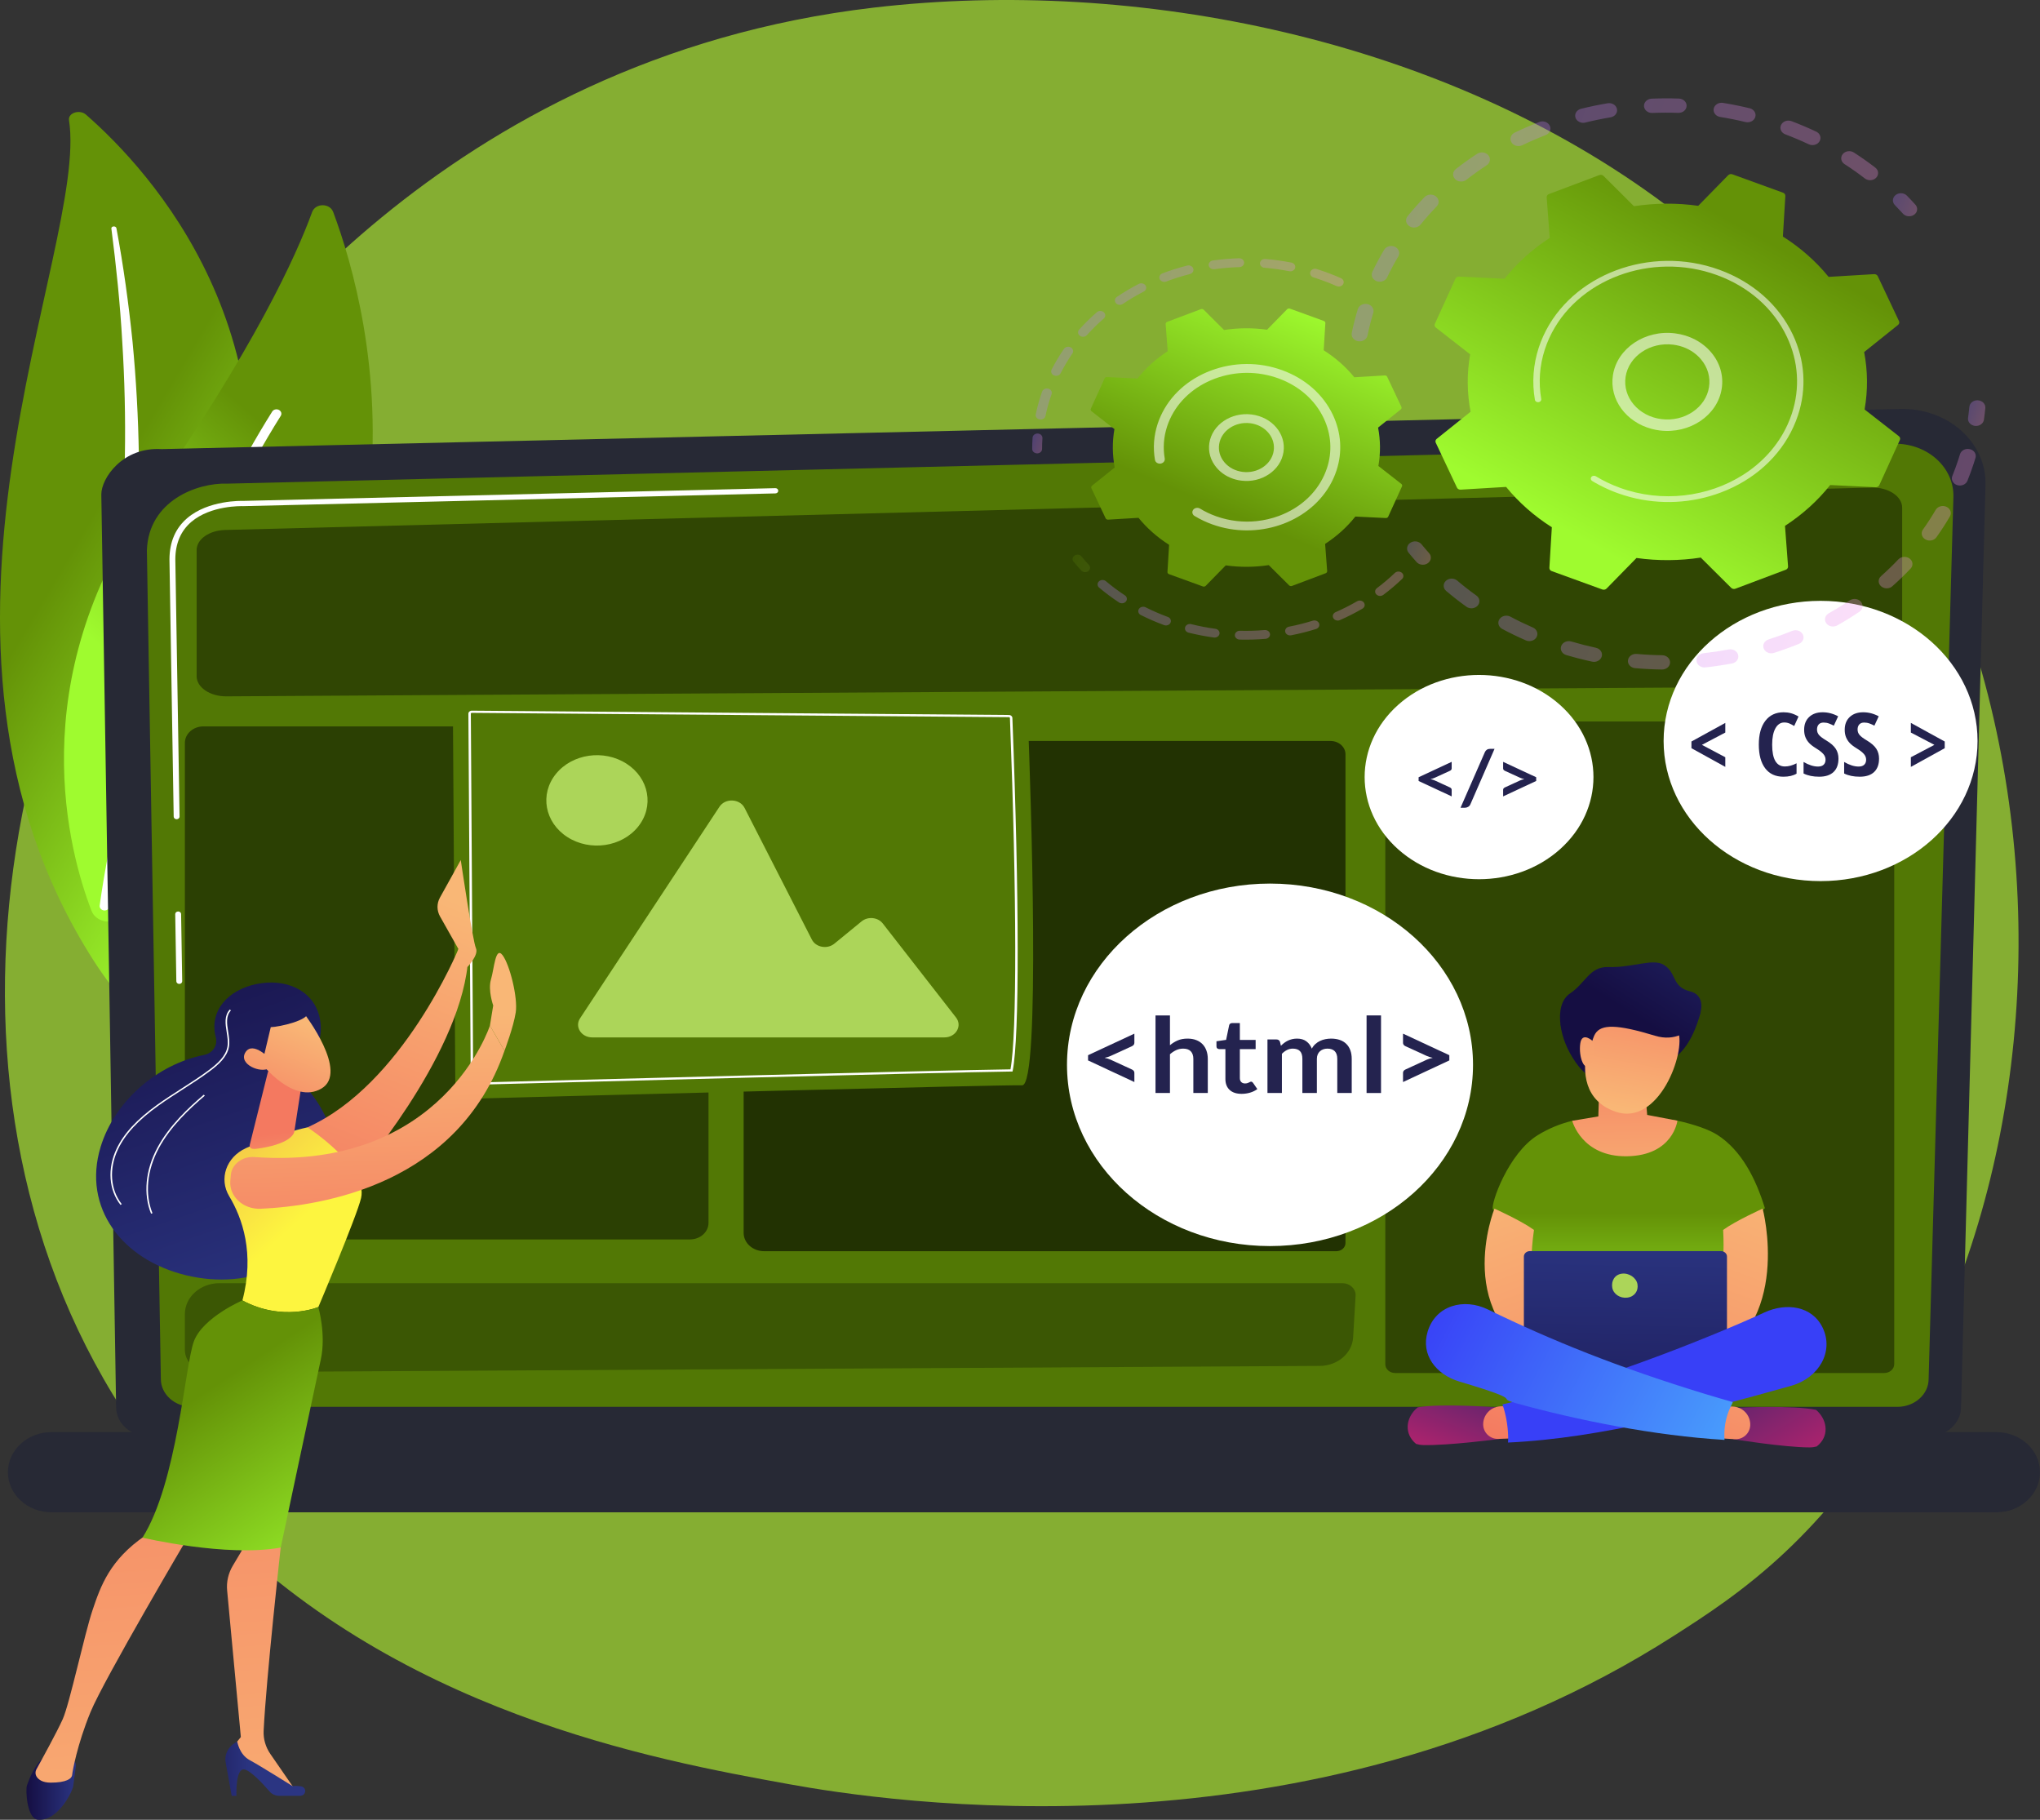 <svg width="370" height="330" viewBox="0 0 370 330" fill="none" xmlns="http://www.w3.org/2000/svg">
<rect x="0" y="0" width="370" height="330" fill="#333333" stroke="none"/>
<path opacity="0.8" d="M323.776 281.464C316.277 288.511 309.181 293.056 303.574 296.647C237.673 338.856 159.693 326.552 143.12 323.547C118.648 319.11 71.342 310.534 37.141 274.632C-14.602 220.316 -6.545 134.742 33.591 78.253C40.932 67.92 79.712 10.571 158.531 1.374C206.231 -4.192 261.835 7.034 302.102 37.148C386.625 100.359 380.607 228.057 323.776 281.464Z" fill="#9ACD32"/>
<path d="M12.517 21.795C12.312 20.472 14.443 19.781 15.598 20.791C27.325 31.036 54.931 61.091 42.291 108.526C26.433 168.04 40.424 191.409 59.305 206.529C59.305 206.529 32.104 197.888 16.916 174.092C-20.375 115.668 16.162 45.328 12.517 21.795Z" fill="url(#paint0_linear_1002_224)"/>
<path d="M20.2 41.439C21.083 48.286 21.792 55.139 22.176 61.995C22.606 68.85 22.768 75.706 22.653 82.549C22.504 89.392 22.189 96.227 21.498 103.035C20.846 109.845 19.817 116.618 18.752 123.414C17.736 130.212 16.664 137.056 16.497 144.024C16.323 150.977 17.221 158.08 19.769 164.882C20.406 166.577 21.085 168.271 21.886 169.92C22.648 171.58 23.504 173.216 24.398 174.841C26.206 178.084 28.293 181.247 30.669 184.281C35.443 190.343 41.388 195.862 48.071 200.672C48.774 201.178 49.86 201.159 50.496 200.629C51.121 200.108 51.079 199.289 50.412 198.78L50.407 198.777C48.823 197.572 47.259 196.356 45.768 195.091C45.01 194.467 44.288 193.82 43.551 193.183C42.845 192.526 42.107 191.889 41.428 191.216C38.655 188.559 36.121 185.761 33.863 182.837C29.314 177.012 25.851 170.655 23.403 164.16C22.225 160.902 21.358 157.59 20.823 154.244C20.291 150.897 20.089 147.521 20.136 144.138C20.231 137.369 21.22 130.588 22.172 123.783C23.112 116.975 23.996 110.128 24.513 103.256C24.784 99.821 24.974 96.381 25.085 92.938C25.153 91.218 25.178 89.495 25.207 87.773C25.214 86.051 25.209 84.328 25.186 82.605C25.078 75.714 24.698 68.823 24.037 61.945C23.333 55.069 22.393 48.204 21.114 41.372C21.077 41.176 20.844 41.037 20.592 41.06C20.347 41.082 20.176 41.251 20.2 41.439Z" fill="white"/>
<path d="M21.75 166.41C20.04 167.754 17.348 167.101 16.605 165.178C12.508 154.569 3.962 123.637 26.883 90.739C46.239 62.958 53.777 46.253 56.61 38.457C57.209 36.809 59.817 36.801 60.432 38.445C67.214 56.581 83.731 117.723 21.75 166.41Z" fill="url(#paint1_linear_1002_224)"/>
<path d="M19.043 165.1C18.987 165.104 18.93 165.104 18.871 165.098C18.383 165.05 18.03 164.658 18.083 164.222C18.144 163.728 24.411 114.346 49.369 74.634C49.609 74.252 50.151 74.116 50.58 74.33C51.009 74.545 51.161 75.029 50.921 75.411C26.144 114.835 19.912 163.904 19.852 164.395C19.805 164.779 19.459 165.069 19.043 165.1Z" fill="white"/>
<path d="M355.679 255.182C355.679 258.108 352.994 260.503 349.712 260.503H27.027C23.745 260.503 21.06 258.108 21.06 255.182L18.375 89.652C18.375 86.725 22.238 81.011 29.318 81.441L344.681 74.157C348.799 74.061 352.78 75.476 355.696 78.071C358.612 80.665 360.208 84.213 360.111 87.885L355.679 255.182Z" fill="#272935"/>
<path d="M349.799 250.076C349.799 252.847 347.258 255.115 344.153 255.115H34.82C31.715 255.115 29.174 252.847 29.174 250.076L26.641 99.806C26.939 90.763 35.821 87.513 41.205 87.705L343.46 80.467C346.353 80.397 349.151 81.392 351.199 83.217C353.248 85.042 354.366 87.538 354.294 90.121L349.799 250.076Z" fill="#527805"/>
<path d="M32.514 178.424C32.224 178.424 31.986 178.215 31.982 177.955L31.781 165.769C31.777 165.506 32.012 165.29 32.306 165.286C32.591 165.272 32.842 165.492 32.847 165.755L33.047 177.941C33.052 178.204 32.817 178.42 32.522 178.424C32.52 178.424 32.517 178.424 32.514 178.424Z" fill="white"/>
<path d="M32.035 148.56C31.744 148.56 31.507 148.352 31.502 148.092L30.734 101.417C30.75 98.279 31.834 95.773 33.956 93.958C37.811 90.661 43.838 90.826 44.092 90.835L140.608 88.523C140.9 88.5 141.147 88.723 141.155 88.986C141.163 89.248 140.931 89.467 140.637 89.474L44.09 91.786C43.815 91.776 38.225 91.623 34.693 94.645C32.788 96.274 31.814 98.551 31.8 101.412L32.568 148.078C32.572 148.34 32.337 148.556 32.043 148.56C32.04 148.56 32.038 148.56 32.035 148.56Z" fill="white"/>
<path d="M362.108 274.244H9.322C4.981 274.244 1.43 270.971 1.43 266.972C1.43 262.972 4.981 259.699 9.322 259.699H362.108C366.449 259.699 370 262.972 370 266.972C370 270.971 366.449 274.244 362.108 274.244Z" fill="#272935"/>
<path opacity="0.42" d="M339.697 124.469L41.064 126.275C38.09 126.293 35.664 124.652 35.664 122.622V99.757C35.664 97.793 37.939 96.181 40.815 96.107L339.448 88.418C342.481 88.34 345.002 89.997 345.002 92.069V120.815C345.002 122.82 342.634 124.451 339.697 124.469Z" fill="black"/>
<path opacity="0.58" d="M242.372 226.893H138.594C136.54 226.893 134.875 225.407 134.875 223.573V137.688C134.875 135.855 136.54 134.369 138.594 134.369H241.322C242.821 134.369 244.036 135.454 244.036 136.792V225.407C244.036 226.227 243.291 226.893 242.372 226.893Z" fill="black"/>
<path opacity="0.28" d="M245.42 242.531C245.25 245.413 242.593 247.677 239.36 247.695L38.036 248.831C35.542 248.812 33.531 247.003 33.531 244.776V238.298C33.531 235.202 36.343 232.691 39.813 232.691H243.449C244.788 232.691 245.874 233.66 245.874 234.856L245.42 242.531Z" fill="black"/>
<path opacity="0.47" d="M125.145 224.759H36.889C35.034 224.759 33.531 223.417 33.531 221.762V134.723C33.531 133.067 35.034 131.726 36.889 131.726H125.145C126.999 131.726 128.502 133.067 128.502 134.723V221.762C128.503 223.417 126.999 224.759 125.145 224.759Z" fill="black"/>
<path opacity="0.42" d="M341.757 248.981H253.03C252.051 248.981 251.258 248.273 251.258 247.399V135.587C251.258 132.96 253.644 130.83 256.588 130.83H342.245C342.971 130.83 343.56 131.356 343.56 132.004V247.371C343.56 248.26 342.753 248.981 341.757 248.981Z" fill="black"/>
<path d="M183.037 127.149L85.603 126.369C83.693 126.354 82.138 127.737 82.148 129.443L82.575 196.183C82.586 197.899 84.175 199.272 86.097 199.22C103.714 198.752 181.927 196.683 185.379 196.812C188.791 196.939 186.938 143.327 186.428 130.098C186.366 128.463 184.87 127.164 183.037 127.149Z" fill="#527805"/>
<path d="M85.997 196.715C85.655 196.716 85.381 196.47 85.38 196.168L84.953 129.429C84.952 129.279 85.014 129.144 85.132 129.038C85.214 128.964 85.358 128.875 85.573 128.875L183.009 129.655C183.34 129.658 183.608 129.891 183.619 130.185C184.878 162.889 184.903 187.996 183.681 194.147L183.649 194.308L183.465 194.311C170.498 194.474 100.009 196.342 86.011 196.715L85.997 196.715ZM85.571 129.272C85.522 129.272 85.481 129.287 85.448 129.317C85.413 129.349 85.398 129.382 85.398 129.426L85.825 196.166C85.825 196.25 85.899 196.318 85.99 196.318L86.004 196.517L85.997 196.318C99.932 195.947 169.835 194.094 183.274 193.916C184.459 187.522 184.422 162.598 183.175 130.198C183.171 130.117 183.097 130.053 183.005 130.052L85.571 129.272Z" fill="white"/>
<path d="M171.289 188.125H107.418C105.43 188.125 104.195 186.196 105.203 184.667L130.488 146.296C131.543 144.695 134.179 144.817 135.043 146.506L147.252 170.387C147.977 171.805 150.041 172.179 151.328 171.126L156.267 167.084C157.414 166.146 159.225 166.325 160.114 167.466L173.399 184.52C174.584 186.041 173.365 188.125 171.289 188.125Z" fill="#ACD559"/>
<path d="M115.718 149.932C118.683 146.26 117.752 141.138 113.638 138.492C109.525 135.845 103.787 136.676 100.822 140.348C97.857 144.02 98.788 149.142 102.901 151.789C107.015 154.435 112.753 153.604 115.718 149.932Z" fill="#ACD559"/>
<path d="M18.244 208.003C20.737 199.772 28.44 193.01 37.023 191.301C38.6 190.987 39.514 189.553 39.143 188.149C39.141 188.139 39.138 188.129 39.136 188.12C37.892 183.333 41.33 179.519 46.514 178.446C51.697 177.373 56.665 179.446 57.908 184.233C58.748 187.463 57.673 191.097 55.292 193.451C54.312 194.42 54.233 195.868 55.183 196.862C60.414 202.332 62.542 210.68 60.28 218.148C56.948 229.147 45.361 234.061 33.754 231.26C22.146 228.458 14.912 219.002 18.244 208.003Z" fill="url(#paint2_linear_1002_224)"/>
<path d="M21.858 218.499L22.083 218.358C20.005 215.725 19.738 211.925 21.387 208.441C22.697 205.673 25.04 203.142 28.761 200.476C30.148 199.483 31.618 198.54 33.04 197.628C34.752 196.53 36.522 195.395 38.163 194.162C39.639 193.051 41.191 191.674 41.517 189.871C41.68 188.973 41.528 188.016 41.381 187.091C41.151 185.642 40.934 184.274 41.885 183.227L41.67 183.072C40.644 184.203 40.88 185.689 41.108 187.125C41.252 188.032 41.401 188.971 41.245 189.832C40.934 191.555 39.422 192.892 37.985 193.973C36.353 195.201 34.587 196.333 32.88 197.428C31.455 198.342 29.981 199.287 28.589 200.284C24.83 202.977 22.461 205.538 21.133 208.344C19.448 211.907 19.725 215.798 21.858 218.499Z" fill="white"/>
<path d="M27.398 220.089L27.657 220.005C26.243 216.514 26.657 212.225 28.793 208.235C30.91 204.282 34.371 201.058 37.15 198.692L36.959 198.514C34.164 200.895 30.68 204.14 28.544 208.13C26.376 212.178 25.958 216.536 27.398 220.089Z" fill="white"/>
<path d="M83.045 174.934L83.14 172.091L79.812 166.192C79.203 165.112 79.198 163.84 79.799 162.757L83.57 155.961C83.57 155.961 85.747 170.713 86.32 171.939C86.893 173.165 84.766 175.367 84.766 175.367L83.045 174.934Z" fill="url(#paint3_linear_1002_224)"/>
<path d="M83.149 172.092C83.149 172.092 73.025 196.729 55.773 204.429C55.773 204.429 61.515 212.791 64.512 213.299C64.512 213.299 82.941 192.244 84.819 174.995L83.149 172.092Z" fill="url(#paint4_linear_1002_224)"/>
<path d="M13.764 320.291L13.255 324.028C12.725 325.804 10.164 330.278 6.877 329.987C4.855 329.807 4.612 324.533 4.893 323.742C5.407 322.3 6.346 320.135 7.701 318.86H12.344C13.203 318.86 13.868 319.531 13.764 320.291Z" fill="url(#paint5_linear_1002_224)"/>
<path d="M50.124 276.522L50.908 280.638C50.908 280.638 48.283 304.368 47.817 313.859C47.743 315.348 48.175 316.818 49.05 318.087L53.613 324.702L42.015 318.593L41.784 317.329L43.683 314.999L41.196 288.416C41.05 286.854 41.411 285.288 42.236 283.904L44.635 279.881L50.124 276.522Z" fill="url(#paint6_linear_1002_224)"/>
<path d="M54.381 325.66H50.679C49.987 325.66 49.333 325.376 48.911 324.886C47.757 323.548 45.366 320.937 44.223 320.868C42.684 320.777 42.881 325.66 42.881 325.66H42.019L40.926 319.592C40.651 318.065 41.502 316.553 43.038 315.837C43.038 315.837 43.389 318.16 45.297 319.187C47.204 320.214 53.059 323.892 53.059 323.892C53.059 323.892 53.776 323.801 54.563 323.928C55.73 324.116 55.568 325.66 54.381 325.66Z" fill="url(#paint7_linear_1002_224)"/>
<path d="M34.242 278.477C34.242 278.477 18.867 304.511 16.423 310.455C13.979 316.399 13.123 321.358 13.09 321.827C13.039 322.561 12.017 323.265 9.198 323.265C7.744 323.265 7.032 322.744 6.683 322.241C6.385 321.811 6.37 321.273 6.621 320.82C7.51 319.213 10.333 314.079 11.378 311.75C12.626 308.97 15.31 296.369 16.783 291.988C18.255 287.607 19.919 282.855 26.331 278.477C26.331 278.477 30.732 274.629 34.242 278.477Z" fill="url(#paint8_linear_1002_224)"/>
<path d="M43.967 235.819C46.219 227.302 43.953 220.885 41.574 216.929C39.676 213.774 41.011 209.871 44.57 208.219C50.133 205.637 55.776 204.429 55.776 204.429C55.776 204.429 66.798 211.622 65.491 217.252C64.724 220.552 57.743 237.017 57.743 237.017C57.743 237.017 51.288 239.744 43.967 235.819Z" fill="url(#paint9_linear_1002_224)"/>
<path d="M35.163 243.246C36.777 238.905 43.956 235.819 43.956 235.819C51.277 239.744 57.732 237.017 57.732 237.017C57.732 237.017 59.18 241.956 58.181 246.546C57.181 251.137 50.913 280.637 50.913 280.637C41.035 282.424 25.844 278.84 25.844 278.84C32.135 268.869 33.548 247.586 35.163 243.246Z" fill="url(#paint10_linear_1002_224)"/>
<path d="M48.564 194.515L45.339 207.444C45.031 208.582 46.194 208.396 47.483 208.179C49.596 207.824 52.318 207.091 53.228 205.624C53.321 205.475 53.367 205.306 53.393 205.137L54.779 196.172C54.889 195.461 54.458 194.77 53.722 194.479L51.049 193.421C50.02 193.014 48.828 193.538 48.564 194.515Z" fill="url(#paint11_linear_1002_224)"/>
<path d="M88.859 185.977C88.859 185.977 80.372 212.294 46.149 209.82C43.96 209.662 42.036 211.11 41.866 213.065L41.774 214.121C41.528 216.953 44.116 219.34 47.294 219.197C58.677 218.683 83.121 214.693 91.5 190.551L88.859 185.977Z" fill="url(#paint12_linear_1002_224)"/>
<path d="M91.501 190.551C91.501 190.551 93.131 186.267 93.541 183.589C93.951 180.911 92.443 174.901 91.147 173.211C89.851 171.521 89.634 175.664 89.051 177.611C88.467 179.557 89.455 182.336 89.455 182.336L88.859 185.976L91.501 190.551Z" fill="url(#paint13_linear_1002_224)"/>
<path d="M55.204 183.85C55.204 183.85 63.357 194.452 58.287 197.406C53.216 200.361 47.412 192.826 47.412 192.826C47.412 192.826 45.59 187.067 47.663 185.159C49.736 183.251 55.204 183.85 55.204 183.85Z" fill="url(#paint14_linear_1002_224)"/>
<path d="M51.763 181.277C51.763 181.277 55.31 182.091 55.779 183.538C56.248 184.986 50.667 186.227 49.11 186.266L47.734 192.052C47.734 192.052 44.144 186.527 45.678 183.396C47.213 180.266 51.763 181.277 51.763 181.277Z" fill="url(#paint15_linear_1002_224)"/>
<path d="M49.043 192.083C49.043 192.083 45.854 188.659 44.511 190.834C43.168 193.009 47.364 194.729 48.851 193.675L49.043 192.083Z" fill="url(#paint16_linear_1002_224)"/>
<path d="M288.007 182.42C287.93 182.551 283.062 185.748 283.062 185.748C283.062 185.748 284.137 192.613 288.502 195.323C293.301 198.303 300.079 192.869 300.079 192.869C300.079 192.869 305.472 194.013 308.34 183.991C308.999 181.691 305.2 181.497 300.615 181.921C294.704 182.467 288.007 182.42 288.007 182.42Z" fill="url(#paint17_linear_1002_224)"/>
<path d="M278.922 205.839C280.826 204.67 282.931 203.789 285.163 203.247C286.002 203.044 290.528 204.218 293.326 204.161C297.167 204.082 301.077 202.521 304.243 203.226C307.388 203.925 309.962 204.839 311.449 205.783C315.897 208.607 318.509 213.874 320.101 219.09C317.087 221.852 313.294 223.08 313.294 223.08L312.593 248.437L295.796 256.108L276.624 247.516L277.31 222.736C277.31 222.736 271.222 220.205 270.775 219.285C270.329 218.364 273.55 209.136 278.922 205.839Z" fill="url(#paint18_linear_1002_224)"/>
<path d="M271.055 219.174C271.055 219.174 262.896 239.364 281.5 247.662C285.363 247.204 283.878 241.477 283.878 241.477C283.878 241.477 275.794 239.881 278.222 223.038C275.987 221.397 271.055 219.174 271.055 219.174Z" fill="url(#paint19_linear_1002_224)"/>
<path d="M319.698 219.174C319.698 219.174 325.312 240.25 309.252 247.662C305.389 247.204 306.875 241.477 306.875 241.477C306.875 241.477 313.39 238.613 312.53 223.038C314.766 221.397 319.698 219.174 319.698 219.174Z" fill="url(#paint20_linear_1002_224)"/>
<path d="M312.125 249.08H277.491C276.886 249.08 276.391 248.638 276.391 248.098V227.857C276.391 227.317 276.886 226.875 277.491 226.875H312.125C312.73 226.875 313.225 227.317 313.225 227.857V248.098C313.225 248.638 312.73 249.08 312.125 249.08Z" fill="url(#paint21_linear_1002_224)"/>
<path d="M329.378 255.663C325.162 254.799 315.42 255.264 315.42 255.264L315.023 256.222L314.367 260.983C314.367 260.983 323.646 262.476 328.219 262.473C328.686 262.472 329.112 262.41 329.502 262.301C329.642 262.19 329.778 262.074 329.907 261.948C331.847 260.057 331.287 257.278 329.378 255.663Z" fill="url(#paint22_linear_1002_224)"/>
<path d="M312.623 254.995L314.273 255.058C315.16 255.092 315.995 255.478 316.591 256.128C317.187 256.778 317.493 257.639 317.441 258.516C317.4 259.214 317.078 259.868 316.549 260.332C316.019 260.796 315.324 261.031 314.618 260.986L312.094 260.826L312.623 254.995Z" fill="url(#paint23_linear_1002_224)"/>
<path d="M257.148 255.205C261.386 254.457 271.112 255.188 271.112 255.188L271.481 256.157L272.004 260.935C272.004 260.935 262.688 262.173 258.116 262.044C257.65 262.031 257.225 261.957 256.838 261.838C256.702 261.722 256.569 261.603 256.444 261.473C254.557 259.529 255.195 256.767 257.148 255.205Z" fill="url(#paint24_linear_1002_224)"/>
<path d="M273.924 254.997L272.273 255.015C271.386 255.024 270.54 255.387 269.926 256.021C269.312 256.654 268.982 257.506 269.009 258.384C269.031 259.084 269.334 259.746 269.851 260.224C270.368 260.702 271.056 260.957 271.763 260.931L274.29 260.84L273.924 254.997Z" fill="url(#paint25_linear_1002_224)"/>
<path d="M330.565 240.737C328.654 236.809 323.978 236.172 319.998 238.008C319.929 238.089 294.726 249.62 272.5 254.673C273.136 256.494 273.463 258.431 273.535 260.336C273.548 260.76 273.54 261.178 273.512 261.591C290.556 260.81 309.054 255.736 324.949 251.277C329.879 249.858 332.684 245.09 330.565 240.737Z" fill="url(#paint26_linear_1002_224)"/>
<path d="M312.752 260.633C312.685 258.438 313.164 256.395 314.186 254.503C314.215 254.416 314.25 254.333 314.281 254.248C313.012 253.897 311.372 253.421 309.219 252.769C293.436 247.948 281.395 243.08 269.904 237.475C265.44 235.298 260.364 236.757 258.935 241.473C257.66 245.682 260.461 249.276 264.713 250.538C277.433 254.317 270.81 253.267 274.964 254.461C286.121 257.54 300.005 260.345 312.779 261.111C312.769 260.952 312.758 260.792 312.752 260.633Z" fill="url(#paint27_linear_1002_224)"/>
<path d="M285.156 203.247C285.156 203.247 286.854 209.813 295.095 209.677C303.488 209.541 304.236 203.226 304.236 203.226L298.754 202.179L298.295 196.725L290.048 197.271L289.895 202.451L285.156 203.247Z" fill="url(#paint28_linear_1002_224)"/>
<path d="M291.208 181.274C291.208 181.274 281.757 197.616 292.969 201.582C300.877 204.378 305.835 190.729 304.356 187.032C302.07 181.315 300.564 181.994 300.564 181.994L291.208 181.274Z" fill="url(#paint29_linear_1002_224)"/>
<path d="M306.575 179.786C311.244 180.932 307.254 189.971 300.224 187.833C293.194 185.696 290.432 185.727 289.336 187.45C288.241 189.173 288.005 195.293 285.628 192.268C283.022 188.952 281.569 182.296 284.764 180.151C287.62 178.233 288.286 175.26 291.711 175.363C296.257 175.5 299.773 173.701 301.825 174.999C304.181 176.488 303.139 178.943 306.575 179.786Z" fill="url(#paint30_linear_1002_224)"/>
<path d="M288.953 188.856C288.953 188.856 286.937 186.92 286.614 189.253C286.292 191.586 287.328 194.592 288.541 192.944C289.755 191.297 288.953 188.856 288.953 188.856Z" fill="url(#paint31_linear_1002_224)"/>
<path d="M296.994 232.889C297.189 234.067 296.482 235.136 295.162 235.311C293.842 235.485 292.614 234.671 292.419 233.493C292.223 232.315 292.828 231.145 294.147 230.971C295.467 230.796 296.798 231.711 296.994 232.889Z" fill="#ACD559"/>
<path d="M230.344 225.964C250.68 225.964 267.165 211.248 267.165 193.096C267.165 174.943 250.68 160.228 230.344 160.228C210.009 160.228 193.523 174.943 193.523 193.096C193.523 211.248 210.009 225.964 230.344 225.964Z" fill="white"/>
<path d="M197.344 191.352L205.743 187.442V189.108C205.743 189.235 205.708 189.35 205.637 189.454C205.567 189.558 205.45 189.648 205.287 189.724L201.438 191.485C201.275 191.56 201.104 191.625 200.923 191.679C200.743 191.732 200.55 191.781 200.345 191.825C200.55 191.869 200.743 191.918 200.923 191.972C201.104 192.026 201.275 192.09 201.438 192.166L205.287 193.937C205.45 194.012 205.567 194.102 205.637 194.206C205.708 194.311 205.743 194.426 205.743 194.552V196.218L197.344 192.299V191.352Z" fill="#24234F"/>
<path d="M209.578 198.206V184.137H212.198V189.543C212.622 189.183 213.089 188.893 213.598 188.672C214.107 188.452 214.704 188.341 215.39 188.341C215.984 188.341 216.511 188.431 216.97 188.611C217.43 188.791 217.813 189.043 218.121 189.368C218.429 189.693 218.662 190.082 218.821 190.533C218.98 190.984 219.06 191.481 219.06 192.024V198.206H216.44V192.024C216.44 191.43 216.286 190.971 215.979 190.646C215.671 190.321 215.21 190.159 214.595 190.159C214.142 190.159 213.718 190.25 213.322 190.433C212.926 190.616 212.551 190.866 212.198 191.181V198.206H209.578Z" fill="#24234F"/>
<path d="M225.193 198.358C224.253 198.358 223.528 198.12 223.019 197.643C222.51 197.166 222.255 196.508 222.255 195.669V190.244H221.153C221.011 190.244 220.889 190.203 220.787 190.121C220.684 190.039 220.633 189.916 220.633 189.752V188.824L222.383 188.569L222.934 185.918C222.962 185.792 223.028 185.694 223.13 185.624C223.233 185.555 223.362 185.52 223.518 185.52H224.875V188.578H227.738V190.244H224.875V195.508C224.875 195.811 224.96 196.047 225.13 196.218C225.299 196.388 225.525 196.473 225.808 196.473C225.971 196.473 226.107 196.456 226.217 196.422C226.326 196.387 226.422 196.35 226.503 196.313C226.584 196.275 226.657 196.239 226.72 196.204C226.784 196.169 226.848 196.152 226.911 196.152C226.989 196.152 227.053 196.169 227.102 196.204C227.152 196.239 227.205 196.291 227.261 196.36L228.046 197.496C227.664 197.78 227.226 197.994 226.731 198.14C226.236 198.285 225.724 198.358 225.193 198.358Z" fill="#24234F"/>
<path d="M229.883 198.206V188.493H231.484C231.824 188.493 232.046 188.635 232.152 188.919L232.322 189.638C232.513 189.449 232.713 189.275 232.921 189.117C233.13 188.96 233.353 188.824 233.59 188.71C233.826 188.597 234.081 188.507 234.353 188.441C234.625 188.375 234.924 188.341 235.249 188.341C235.935 188.341 236.499 188.507 236.941 188.838C237.383 189.17 237.713 189.61 237.933 190.159C238.102 189.837 238.314 189.561 238.569 189.33C238.823 189.1 239.103 188.912 239.407 188.767C239.711 188.622 240.034 188.515 240.377 188.445C240.72 188.376 241.065 188.341 241.411 188.341C242.012 188.341 242.546 188.423 243.013 188.587C243.479 188.752 243.872 188.991 244.19 189.307C244.508 189.622 244.75 190.007 244.916 190.462C245.082 190.916 245.166 191.437 245.166 192.024V198.206H242.546V192.024C242.546 191.405 242.394 190.94 242.09 190.627C241.786 190.315 241.34 190.159 240.754 190.159C240.485 190.159 240.236 190.2 240.006 190.282C239.776 190.364 239.575 190.482 239.401 190.637C239.228 190.792 239.092 190.985 238.993 191.219C238.894 191.452 238.845 191.721 238.845 192.023V198.205H236.215V192.023C236.215 191.374 236.068 190.9 235.774 190.603C235.481 190.307 235.048 190.158 234.475 190.158C234.1 190.158 233.749 190.242 233.42 190.409C233.091 190.577 232.785 190.806 232.503 191.096V198.205H229.883V198.206Z" fill="#24234F"/>
<path d="M250.479 184.137V198.206H247.859V184.137H250.479Z" fill="#24234F"/>
<path d="M254.469 196.218V194.552C254.469 194.426 254.504 194.311 254.575 194.207C254.645 194.102 254.762 194.012 254.925 193.937L258.774 192.166C259.086 192.028 259.45 191.914 259.867 191.826C259.662 191.782 259.469 191.733 259.289 191.679C259.109 191.625 258.937 191.561 258.774 191.485L254.925 189.724C254.762 189.648 254.645 189.559 254.575 189.454C254.504 189.35 254.469 189.235 254.469 189.109V187.443L262.868 191.352V192.299L254.469 196.218Z" fill="#24234F"/>
<path d="M330.203 159.781C345.926 159.781 358.672 148.404 358.672 134.369C358.672 120.334 345.926 108.957 330.203 108.957C314.48 108.957 301.734 120.334 301.734 134.369C301.734 148.404 314.48 159.781 330.203 159.781Z" fill="white"/>
<path d="M312.922 139.068L306.781 135.679V134.466L312.922 131.092V132.841L308.68 135.072L312.922 137.319V139.068Z" fill="#24234F"/>
<path d="M323.616 131.014C322.937 131.014 322.401 131.369 322.009 132.079C321.617 132.789 321.421 133.777 321.421 135.042C321.421 137.675 322.19 138.991 323.729 138.991C324.403 138.991 325.108 138.799 325.846 138.416V140.297C325.224 140.665 324.429 140.849 323.459 140.849C322.025 140.849 320.923 140.34 320.154 139.321C319.384 138.303 319 136.871 319 135.026C319 133.181 319.396 131.743 320.189 130.711C320.981 129.68 322.083 129.164 323.494 129.164C323.959 129.164 324.404 129.221 324.831 129.335C325.258 129.449 325.715 129.648 326.203 129.933L325.419 131.651C325.158 131.491 324.879 131.345 324.583 131.212C324.286 131.08 323.964 131.014 323.616 131.014Z" fill="#24234F"/>
<path d="M333.449 137.561C333.449 138.623 333.149 139.437 332.548 140.002C331.947 140.567 331.08 140.849 329.948 140.849C328.838 140.849 327.895 140.655 327.117 140.266V138.175C328.069 138.729 328.943 139.007 329.739 139.007C330.192 139.007 330.533 138.895 330.762 138.672C330.992 138.45 331.106 138.147 331.106 137.763C331.106 137.385 330.97 137.039 330.697 136.725C330.424 136.411 329.974 136.063 329.347 135.679C328.801 135.342 328.387 135.02 328.106 134.711C327.824 134.403 327.606 134.057 327.452 133.673C327.299 133.29 327.222 132.844 327.222 132.336C327.222 131.362 327.525 130.589 328.132 130.019C328.738 129.449 329.553 129.164 330.575 129.164C331.55 129.164 332.488 129.408 333.388 129.895L332.604 131.59C332.325 131.445 332.034 131.315 331.729 131.201C331.424 131.087 331.098 131.03 330.749 131.03C330.366 131.03 330.071 131.143 329.865 131.368C329.659 131.594 329.556 131.9 329.556 132.289C329.556 132.673 329.679 133.007 329.926 133.292C330.173 133.577 330.604 133.901 331.219 134.264C332.05 134.762 332.629 135.27 332.957 135.788C333.285 136.306 333.449 136.897 333.449 137.561Z" fill="#24234F"/>
<path d="M340.808 137.561C340.808 138.623 340.508 139.437 339.907 140.002C339.306 140.567 338.44 140.849 337.307 140.849C336.198 140.849 335.254 140.655 334.477 140.266V138.175C335.429 138.729 336.302 139.007 337.098 139.007C337.551 139.007 337.892 138.895 338.121 138.672C338.351 138.45 338.466 138.147 338.466 137.763C338.466 137.385 338.329 137.039 338.056 136.725C337.783 136.411 337.333 136.063 336.706 135.679C336.16 135.342 335.747 135.02 335.465 134.711C335.183 134.403 334.966 134.057 334.812 133.673C334.658 133.29 334.581 132.844 334.581 132.336C334.581 131.362 334.884 130.589 335.491 130.019C336.098 129.449 336.912 129.164 337.934 129.164C338.91 129.164 339.847 129.408 340.748 129.895L339.964 131.59C339.685 131.445 339.393 131.315 339.088 131.201C338.783 131.087 338.457 131.03 338.108 131.03C337.725 131.03 337.43 131.143 337.224 131.368C337.018 131.594 336.915 131.9 336.915 132.289C336.915 132.673 337.039 133.007 337.285 133.292C337.532 133.577 337.963 133.901 338.579 134.264C339.409 134.762 339.988 135.27 340.316 135.788C340.644 136.306 340.808 136.897 340.808 137.561Z" fill="#24234F"/>
<path d="M346.578 137.319L350.846 135.072L346.578 132.841V131.092L352.718 134.466V135.679L346.578 139.068V137.319Z" fill="#24234F"/>
<path d="M282.932 154.013C291.035 146.779 291.035 135.051 282.932 127.818C274.828 120.585 261.69 120.585 253.587 127.818C245.483 135.051 245.483 146.779 253.587 154.013C261.69 161.246 274.828 161.246 282.932 154.013Z" fill="white"/>
<path d="M257.297 140.945L263.294 138.153V139.343C263.294 139.433 263.268 139.515 263.218 139.59C263.168 139.664 263.084 139.728 262.968 139.782L260.22 141.04C260.104 141.093 259.981 141.14 259.852 141.178C259.724 141.216 259.586 141.251 259.44 141.283C259.586 141.314 259.724 141.349 259.852 141.388C259.981 141.426 260.104 141.472 260.22 141.526L262.968 142.79C263.084 142.844 263.168 142.908 263.218 142.983C263.268 143.057 263.294 143.139 263.294 143.229V144.419L257.297 141.621V140.945Z" fill="#24234F"/>
<path d="M266.686 145.858C266.64 145.962 266.582 146.052 266.511 146.129C266.441 146.205 266.36 146.27 266.269 146.321C266.178 146.373 266.082 146.413 265.982 146.439C265.881 146.467 265.782 146.48 265.686 146.48H264.898L269.321 136.382C269.406 136.193 269.53 136.047 269.692 135.946C269.853 135.845 270.048 135.794 270.275 135.794H271.07L266.686 145.858Z" fill="#24234F"/>
<path d="M272.625 144.419V143.229C272.625 143.139 272.65 143.057 272.7 142.983C272.751 142.909 272.834 142.844 272.95 142.79L275.699 141.526C275.921 141.427 276.181 141.346 276.479 141.283C276.333 141.251 276.195 141.217 276.066 141.178C275.938 141.14 275.815 141.094 275.699 141.04L272.95 139.783C272.834 139.728 272.751 139.664 272.7 139.59C272.65 139.516 272.625 139.433 272.625 139.343V138.154L278.622 140.945V141.621L272.625 144.419Z" fill="#24234F"/>
<g opacity="0.3">
<path d="M246.191 61.849C245.486 61.664 245.037 61.031 245.172 60.372C245.467 58.931 245.837 57.481 246.271 56.061C246.482 55.37 247.28 54.963 248.054 55.151C248.063 55.154 248.072 55.156 248.081 55.158C248.838 55.356 249.281 56.06 249.073 56.743C248.661 58.092 248.31 59.47 248.029 60.838C247.885 61.542 247.129 62.009 246.34 61.88C246.289 61.872 246.239 61.861 246.191 61.849ZM249.84 51.035C249.786 51.021 249.732 51.004 249.678 50.983C248.94 50.702 248.597 49.941 248.911 49.282C249.558 47.929 250.275 46.588 251.044 45.295C251.42 44.663 252.295 44.423 253.007 44.758C253.716 45.093 253.985 45.879 253.609 46.511C252.879 47.739 252.197 49.014 251.583 50.299C251.292 50.91 250.537 51.217 249.84 51.035ZM256.066 41.208C255.911 41.167 255.761 41.103 255.623 41.013C254.974 40.593 254.829 39.782 255.3 39.203C256.265 38.014 257.3 36.849 258.376 35.739C258.902 35.198 259.818 35.139 260.425 35.607C261.031 36.075 261.097 36.894 260.573 37.435C259.55 38.49 258.568 39.596 257.651 40.724C257.281 41.181 256.639 41.358 256.066 41.208ZM264.6 32.869C264.343 32.801 264.105 32.67 263.916 32.477C263.388 31.938 263.451 31.119 264.055 30.648C265.294 29.683 266.595 28.753 267.921 27.885C268.568 27.463 269.476 27.588 269.951 28.165C270.425 28.742 270.285 29.553 269.638 29.977C268.378 30.801 267.142 31.683 265.965 32.602C265.577 32.904 265.06 32.989 264.6 32.869ZM275.002 26.437C274.642 26.343 274.324 26.126 274.132 25.808C273.752 25.178 274.016 24.392 274.722 24.052C276.167 23.358 277.666 22.708 279.176 22.123C279.912 21.837 280.767 22.139 281.087 22.796C281.406 23.452 281.069 24.216 280.333 24.501C278.897 25.057 277.472 25.674 276.099 26.334C275.749 26.503 275.356 26.53 275.002 26.437ZM286.738 22.221C286.273 22.099 285.886 21.772 285.746 21.324C285.532 20.634 285.984 19.919 286.757 19.727C288.34 19.334 289.963 18.997 291.579 18.726C292.367 18.593 293.126 19.056 293.275 19.76C293.423 20.463 292.904 21.141 292.116 21.274C290.581 21.532 289.039 21.852 287.534 22.225C287.263 22.293 286.989 22.287 286.738 22.221ZM338.777 32.625C338.584 32.575 338.4 32.488 338.238 32.363C337.056 31.453 335.815 30.577 334.547 29.76C333.897 29.34 333.75 28.53 334.22 27.95C334.689 27.369 335.597 27.239 336.247 27.658C337.582 28.519 338.891 29.441 340.135 30.399C340.742 30.867 340.81 31.686 340.286 32.228C339.902 32.625 339.306 32.764 338.777 32.625ZM299.221 20.432C298.643 20.28 298.209 19.815 298.179 19.248C298.142 18.533 298.761 17.926 299.562 17.892C301.204 17.824 302.87 17.818 304.512 17.875C305.313 17.907 305.938 18.506 305.907 19.221C305.876 19.937 305.2 20.494 304.399 20.466C302.839 20.412 301.257 20.417 299.698 20.482C299.532 20.489 299.372 20.471 299.221 20.432ZM328.327 26.261C328.235 26.236 328.144 26.204 328.056 26.163C326.675 25.512 325.245 24.906 323.805 24.36C323.066 24.081 322.722 23.32 323.035 22.66C323.348 22.002 324.201 21.691 324.939 21.973C326.454 22.547 327.959 23.185 329.412 23.869C330.121 24.204 330.393 24.988 330.018 25.621C329.69 26.176 328.976 26.43 328.327 26.261ZM311.839 21.177C311.136 20.992 310.687 20.36 310.82 19.703C310.963 18.998 311.718 18.53 312.508 18.657C314.124 18.918 315.749 19.245 317.338 19.629C317.348 19.631 317.358 19.634 317.368 19.636C318.124 19.834 318.567 20.537 318.36 21.219C318.151 21.91 317.353 22.319 316.579 22.131C315.07 21.767 313.526 21.457 311.991 21.209C311.939 21.2 311.888 21.19 311.839 21.177Z" fill="url(#paint32_linear_1002_224)"/>
<path d="M345.856 39.169C345.581 39.098 345.327 38.953 345.134 38.739C344.665 38.218 344.175 37.698 343.679 37.191C343.151 36.653 343.213 35.833 343.816 35.362C344.42 34.891 345.338 34.945 345.866 35.485C346.388 36.017 346.902 36.565 347.397 37.113C347.9 37.67 347.801 38.487 347.177 38.935C346.791 39.212 346.297 39.285 345.856 39.169Z" fill="url(#paint33_linear_1002_224)"/>
</g>
<g opacity="0.3">
<path d="M357.98 77.189C357.307 77.013 356.858 76.423 356.949 75.782C357.044 75.119 357.124 74.443 357.188 73.773C357.256 73.06 357.96 72.531 358.759 72.592C359.561 72.653 360.15 73.281 360.082 73.994C360.015 74.699 359.93 75.411 359.831 76.109C359.73 76.819 359.003 77.322 358.207 77.232C358.129 77.223 358.053 77.208 357.98 77.189Z" fill="url(#paint34_linear_1002_224)"/>
<path d="M286.003 119.327C285.362 119.159 284.721 118.981 284.082 118.792C283.32 118.568 282.907 117.835 283.158 117.155C283.409 116.475 284.235 116.104 284.992 116.33C286.468 116.765 287.961 117.145 289.445 117.464C290.226 117.633 290.705 118.332 290.518 119.028C290.33 119.724 289.545 120.153 288.766 119.985C287.847 119.788 286.918 119.566 286.003 119.327ZM276.982 116.207C276.905 116.187 276.827 116.16 276.752 116.128C275.296 115.493 273.854 114.795 272.466 114.055C271.778 113.688 271.553 112.892 271.964 112.278C272.376 111.663 273.269 111.462 273.956 111.83C275.274 112.533 276.644 113.195 278.027 113.799C278.748 114.113 279.046 114.889 278.694 115.532C278.379 116.108 277.649 116.382 276.982 116.207ZM296.302 121.118C295.645 120.946 295.197 120.376 295.267 119.746C295.346 119.033 296.058 118.513 296.856 118.584C298.383 118.72 299.937 118.799 301.476 118.818C302.278 118.83 302.918 119.418 302.907 120.133C302.895 120.849 302.235 121.421 301.433 121.411C299.813 121.39 298.176 121.307 296.568 121.164C296.477 121.156 296.387 121.14 296.302 121.118ZM266.464 110.257C266.287 110.211 266.117 110.133 265.965 110.024C264.702 109.12 263.467 108.156 262.295 107.161C261.714 106.668 261.691 105.847 262.244 105.329C262.797 104.81 263.716 104.789 264.297 105.283C265.41 106.228 266.582 107.143 267.782 108.001C268.408 108.449 268.508 109.265 268.006 109.824C267.627 110.246 267.012 110.4 266.464 110.257ZM308.744 120.986C308.205 120.845 307.784 120.43 307.71 119.901C307.612 119.19 308.178 118.543 308.974 118.455C310.496 118.288 312.031 118.06 313.538 117.778C314.323 117.63 315.093 118.079 315.258 118.78C315.422 119.481 314.919 120.168 314.135 120.315C312.549 120.612 310.932 120.852 309.33 121.028C309.127 121.051 308.928 121.034 308.744 120.986ZM320.852 118.421C320.421 118.308 320.055 118.019 319.892 117.613C319.622 116.939 320.016 116.197 320.771 115.956C322.22 115.494 323.663 114.972 325.062 114.405C325.792 114.108 326.652 114.396 326.985 115.049C327.316 115.701 326.993 116.469 326.263 116.766C324.791 117.363 323.272 117.912 321.748 118.398C321.448 118.493 321.136 118.495 320.852 118.421ZM332.046 113.561C331.718 113.475 331.423 113.286 331.227 113.008C330.799 112.403 331.002 111.602 331.681 111.22C332.983 110.487 334.265 109.698 335.491 108.872C336.131 108.441 337.041 108.555 337.524 109.127C338.007 109.699 337.88 110.511 337.239 110.943C335.949 111.811 334.6 112.642 333.229 113.413C332.863 113.62 332.432 113.662 332.046 113.561ZM341.785 106.637C341.558 106.578 341.344 106.468 341.166 106.308C340.6 105.8 340.602 104.98 341.171 104.475C342.262 103.506 343.318 102.485 344.311 101.439C344.83 100.893 345.747 100.826 346.358 101.289C346.97 101.752 347.045 102.57 346.526 103.116C345.481 104.217 344.368 105.293 343.22 106.312C342.83 106.658 342.277 106.766 341.785 106.637ZM349.587 97.971C349.459 97.937 349.335 97.887 349.217 97.82C348.54 97.437 348.339 96.636 348.769 96.032C349.592 94.875 350.37 93.672 351.082 92.454C351.453 91.82 352.332 91.575 353.041 91.906C353.752 92.237 354.028 93.02 353.656 93.655C352.907 94.936 352.088 96.203 351.222 97.421C350.866 97.92 350.192 98.129 349.587 97.971ZM355.062 87.993C355.033 87.985 355.005 87.977 354.976 87.968C354.222 87.725 353.831 86.982 354.103 86.309C354.487 85.358 354.843 84.386 355.161 83.418C355.276 83.067 355.386 82.716 355.492 82.366C355.701 81.674 356.499 81.265 357.273 81.452C358.061 81.627 358.505 82.35 358.297 83.041C358.185 83.41 358.069 83.778 357.948 84.147C357.614 85.165 357.239 86.189 356.835 87.188C356.573 87.836 355.793 88.184 355.062 87.993Z" fill="url(#paint35_linear_1002_224)"/>
<path d="M257.655 102.36C257.378 102.288 257.123 102.141 256.929 101.925C256.439 101.376 255.953 100.808 255.484 100.235C255.01 99.657 255.151 98.846 255.798 98.424C256.445 98.001 257.353 98.126 257.827 98.704C258.273 99.248 258.735 99.787 259.2 100.309C259.7 100.868 259.597 101.684 258.97 102.13C258.586 102.404 258.093 102.475 257.655 102.36Z" fill="url(#paint36_linear_1002_224)"/>
</g>
<path d="M264.254 88.424C264.367 88.662 264.636 88.811 264.925 88.793L273.167 88.298C275.438 91.082 278.222 93.563 281.462 95.612L281.016 102.97C281 103.229 281.17 103.467 281.438 103.564L290.617 106.896C290.885 106.993 291.193 106.928 291.384 106.733L296.817 101.185C300.739 101.735 304.672 101.693 308.475 101.113L313.992 106.602C314.186 106.794 314.494 106.856 314.761 106.756L323.891 103.317C324.158 103.217 324.324 102.976 324.305 102.718L323.75 95.361C326.869 93.334 329.648 90.849 331.943 87.957L340.187 88.355C340.476 88.369 340.743 88.218 340.852 87.978L344.585 79.784C344.694 79.545 344.621 79.27 344.403 79.1L338.186 74.251C338.803 70.75 338.756 67.238 338.106 63.843L344.255 58.919C344.471 58.746 344.54 58.471 344.427 58.232L340.576 50.083C340.463 49.844 340.194 49.696 339.905 49.714L331.662 50.209C329.392 47.425 326.607 44.944 323.367 42.895L323.814 35.536C323.83 35.279 323.66 35.04 323.392 34.943L314.213 31.611C313.944 31.513 313.637 31.579 313.446 31.773L308.013 37.322C304.091 36.771 300.157 36.814 296.354 37.394L290.838 31.905C290.644 31.713 290.335 31.651 290.069 31.751L280.939 35.19C280.672 35.29 280.506 35.531 280.525 35.788L281.08 43.146C277.961 45.173 275.181 47.658 272.887 50.55L264.643 50.151C264.354 50.137 264.087 50.289 263.978 50.528L260.245 58.722C260.136 58.962 260.209 59.236 260.427 59.407L266.644 64.256C266.027 67.757 266.074 71.269 266.724 74.663L260.575 79.588C260.359 79.76 260.29 80.036 260.403 80.274L264.254 88.424Z" fill="url(#paint37_linear_1002_224)"/>
<path opacity="0.56" d="M299.597 77.784C294.938 76.565 291.85 72.44 292.542 68.023C293.303 63.167 298.346 59.77 303.786 60.448C306.421 60.776 308.755 62.002 310.357 63.897C311.96 65.793 312.64 68.132 312.271 70.484C311.51 75.34 306.467 78.737 301.027 78.059C300.537 77.998 300.059 77.905 299.597 77.784ZM304.571 62.715C304.212 62.621 303.842 62.549 303.464 62.502C299.294 61.981 295.426 64.587 294.843 68.309C294.26 72.032 297.178 75.485 301.349 76.005C305.52 76.525 309.387 73.92 309.97 70.198C310.252 68.394 309.731 66.6 308.502 65.147C307.503 63.966 306.134 63.124 304.571 62.715Z" fill="white"/>
<path opacity="0.56" d="M295.749 90.158C294.949 89.948 294.156 89.702 293.373 89.418C293.126 89.328 292.881 89.235 292.638 89.139C291.439 88.663 290.285 88.103 289.192 87.467C289.177 87.458 289.162 87.449 289.147 87.441C289.105 87.416 289.063 87.391 289.021 87.366C288.939 87.318 288.858 87.269 288.777 87.219C288.563 87.09 288.477 86.855 288.546 86.645C288.563 86.594 288.589 86.545 288.624 86.499C288.805 86.262 289.166 86.202 289.431 86.362C290.795 87.193 292.268 87.897 293.81 88.457C301.468 91.237 309.835 90.109 316.124 86.126C319.622 83.91 322.477 80.811 324.209 77.009C324.512 76.343 324.776 75.667 325 74.986C326.505 70.401 326.201 65.533 324.092 61.072C321.67 55.946 317.157 51.97 311.385 49.875C299.462 45.549 285.831 50.685 280.986 61.322C280.687 61.978 280.427 62.645 280.206 63.32C279.245 66.245 279.013 69.325 279.537 72.339C279.55 72.417 279.544 72.494 279.52 72.564C279.459 72.751 279.281 72.899 279.052 72.931C278.734 72.974 278.437 72.782 278.389 72.498C277.839 69.333 278.082 66.099 279.091 63.029C279.323 62.32 279.596 61.62 279.91 60.932C284.996 49.764 299.316 44.375 311.822 48.914C317.883 51.113 322.62 55.288 325.163 60.668C327.377 65.352 327.696 70.462 326.116 75.276C325.881 75.991 325.604 76.7 325.285 77.4C322.821 82.81 318.144 87.039 312.117 89.309C306.869 91.285 301.143 91.569 295.749 90.158Z" fill="white"/>
<g opacity="0.3">
<path d="M187.855 82.183C187.483 82.086 187.211 81.779 187.211 81.415C187.211 80.736 187.233 80.046 187.279 79.367C187.308 78.926 187.733 78.59 188.228 78.616C188.723 78.641 189.099 79.022 189.069 79.463C189.026 80.11 189.004 80.767 189.004 81.415C189.005 81.857 188.603 82.216 188.108 82.216C188.02 82.216 187.935 82.204 187.855 82.183Z" fill="url(#paint38_linear_1002_224)"/>
<path d="M188.487 76.049C188.051 75.935 187.774 75.542 187.859 75.135C188.098 73.984 188.407 72.831 188.775 71.709C188.853 71.472 188.934 71.236 189.017 71C189.167 70.578 189.691 70.367 190.143 70.477C190.616 70.611 190.877 71.06 190.728 71.482C190.648 71.708 190.571 71.933 190.497 72.159C190.145 73.23 189.851 74.33 189.622 75.427C189.532 75.862 189.064 76.148 188.577 76.068C188.546 76.063 188.516 76.057 188.487 76.049ZM191.296 68.123C191.256 68.112 191.215 68.099 191.175 68.083C190.725 67.899 190.526 67.424 190.732 67.022C191.391 65.731 192.147 64.465 192.976 63.261C193.236 62.883 193.79 62.768 194.21 62.998C194.632 63.23 194.764 63.722 194.505 64.099C193.713 65.248 192.993 66.456 192.364 67.687C192.176 68.053 191.718 68.233 191.296 68.123ZM196.175 61.041C196.066 61.013 195.961 60.965 195.866 60.898C195.48 60.621 195.418 60.117 195.728 59.772C196.721 58.667 197.802 57.605 198.942 56.617C199.297 56.308 199.863 56.315 200.21 56.633C200.555 56.95 200.547 57.457 200.192 57.765C199.105 58.708 198.074 59.72 197.128 60.774C196.893 61.035 196.513 61.13 196.175 61.041ZM202.855 55.247C202.676 55.2 202.513 55.104 202.392 54.962C202.094 54.609 202.172 54.107 202.567 53.84C203.835 52.984 205.174 52.191 206.546 51.483C206.976 51.262 207.524 51.395 207.772 51.776C208.02 52.159 207.873 52.648 207.444 52.87C206.135 53.545 204.858 54.301 203.649 55.117C203.413 55.277 203.118 55.316 202.855 55.247ZM210.917 51.085C210.668 51.02 210.453 50.859 210.343 50.629C210.15 50.222 210.363 49.752 210.818 49.579C212.28 49.026 213.793 48.547 215.317 48.157C215.794 48.034 216.29 48.28 216.427 48.706C216.563 49.131 216.288 49.574 215.812 49.696C214.358 50.068 212.914 50.525 211.52 51.053C211.321 51.129 211.109 51.135 210.917 51.085ZM219.865 48.795C219.543 48.711 219.287 48.467 219.231 48.151C219.155 47.715 219.489 47.305 219.978 47.236C221.547 47.016 223.145 46.881 224.729 46.836C225.226 46.823 225.638 47.169 225.654 47.611C225.67 48.053 225.281 48.423 224.787 48.437C223.276 48.48 221.752 48.608 220.257 48.818C220.122 48.837 219.989 48.828 219.865 48.795ZM229.167 48.529C228.764 48.423 228.487 48.075 228.527 47.688C228.573 47.247 229.01 46.923 229.503 46.964C231.079 47.093 232.666 47.313 234.221 47.617C234.704 47.719 235.012 48.139 234.906 48.571C234.8 49.003 234.322 49.276 233.838 49.182C232.354 48.891 230.84 48.682 229.338 48.558C229.279 48.553 229.222 48.543 229.167 48.529ZM242.563 51.929C242.513 51.916 242.463 51.899 242.415 51.878C241.244 51.358 240.02 50.887 238.778 50.478C238.59 50.414 238.405 50.355 238.219 50.297C237.752 50.15 237.506 49.694 237.67 49.276C237.833 48.858 238.352 48.627 238.813 48.785C239.01 48.848 239.207 48.91 239.404 48.977C240.702 49.405 241.985 49.899 243.213 50.444C243.657 50.641 243.838 51.121 243.617 51.517C243.421 51.87 242.972 52.037 242.563 51.929Z" fill="url(#paint39_linear_1002_224)"/>
</g>
<g opacity="0.3">
<path d="M215.559 114.722C215.089 114.599 214.816 114.161 214.948 113.739C215.081 113.313 215.576 113.064 216.053 113.183C217.489 113.541 218.962 113.824 220.431 114.023C220.917 114.094 221.258 114.498 221.183 114.936C221.108 115.373 220.651 115.673 220.161 115.607C218.621 115.397 217.076 115.101 215.571 114.725C215.567 114.725 215.563 114.723 215.559 114.722ZM211.221 113.386C211.19 113.378 211.16 113.368 211.129 113.357C209.686 112.824 208.265 112.208 206.905 111.525C206.473 111.308 206.32 110.82 206.563 110.435C206.805 110.049 207.354 109.915 207.784 110.129C209.082 110.781 210.438 111.369 211.815 111.877C212.273 112.046 212.49 112.515 212.301 112.923C212.124 113.305 211.655 113.499 211.221 113.386ZM224.613 115.952C224.231 115.852 223.958 115.532 223.969 115.161C223.983 114.719 224.396 114.371 224.891 114.383C226.383 114.42 227.889 114.377 229.369 114.253C229.864 114.214 230.3 114.536 230.345 114.977C230.391 115.416 230.029 115.807 229.535 115.848C227.984 115.977 226.404 116.023 224.841 115.984C224.762 115.982 224.686 115.971 224.613 115.952ZM203.237 109.371C203.139 109.346 203.044 109.305 202.957 109.248C201.699 108.42 200.486 107.515 199.351 106.558C198.991 106.254 198.975 105.747 199.316 105.425C199.655 105.105 200.223 105.091 200.583 105.394C201.665 106.307 202.822 107.169 204.022 107.958C204.42 108.221 204.505 108.722 204.212 109.078C203.982 109.356 203.588 109.463 203.237 109.371ZM233.731 115.191C233.426 115.111 233.178 114.889 233.107 114.593C233.001 114.16 233.308 113.734 233.792 113.64C235.246 113.357 236.696 112.992 238.102 112.553C238.57 112.407 239.081 112.628 239.245 113.045C239.408 113.463 239.161 113.92 238.693 114.065C237.219 114.524 235.699 114.908 234.174 115.205C234.022 115.234 233.87 115.227 233.731 115.191ZM242.379 112.499C242.146 112.438 241.941 112.293 241.826 112.084C241.607 111.687 241.791 111.207 242.235 111.012C243.575 110.425 244.886 109.76 246.131 109.037C246.547 108.795 247.103 108.901 247.373 109.271C247.643 109.642 247.525 110.137 247.11 110.378C245.804 111.137 244.43 111.834 243.026 112.449C242.817 112.541 242.586 112.554 242.379 112.499ZM250.056 108.036C249.892 107.993 249.74 107.908 249.622 107.782C249.303 107.444 249.353 106.938 249.733 106.654C250.876 105.799 251.97 104.872 252.984 103.902C253.321 103.579 253.889 103.561 254.251 103.863C254.613 104.164 254.633 104.671 254.295 104.995C253.231 106.012 252.084 106.983 250.886 107.881C250.647 108.06 250.334 108.109 250.056 108.036Z" fill="url(#paint40_linear_1002_224)"/>
<path d="M196.559 103.725C196.393 103.682 196.239 103.595 196.121 103.467C195.632 102.939 195.158 102.396 194.712 101.852C194.42 101.495 194.506 100.994 194.906 100.733C195.306 100.473 195.867 100.55 196.16 100.906C196.585 101.425 197.037 101.943 197.504 102.447C197.819 102.788 197.765 103.293 197.384 103.575C197.145 103.75 196.835 103.798 196.559 103.725Z" fill="url(#paint41_linear_1002_224)"/>
</g>
<path d="M200.529 93.987C200.604 94.146 200.784 94.245 200.977 94.234L206.493 93.902C208.012 95.765 209.875 97.425 212.043 98.796L211.745 103.72C211.734 103.893 211.848 104.053 212.027 104.118L218.169 106.347C218.349 106.412 218.555 106.369 218.683 106.238L222.318 102.525C224.942 102.894 227.575 102.866 230.119 102.478L233.811 106.15C233.94 106.279 234.147 106.32 234.326 106.253L240.435 103.953C240.614 103.885 240.725 103.724 240.711 103.552L240.34 98.629C242.428 97.272 244.287 95.609 245.823 93.674L251.339 93.941C251.533 93.95 251.712 93.849 251.785 93.689L254.282 88.206C254.355 88.045 254.306 87.861 254.16 87.748L250.001 84.503C250.414 82.16 250.382 79.81 249.947 77.539L254.062 74.243C254.206 74.128 254.252 73.943 254.177 73.784L251.599 68.331C251.524 68.171 251.344 68.072 251.15 68.084L245.635 68.415C244.116 66.552 242.252 64.892 240.084 63.521L240.383 58.597C240.394 58.424 240.28 58.264 240.101 58.199L233.958 55.97C233.779 55.905 233.573 55.948 233.445 56.079L229.81 59.792C227.186 59.423 224.553 59.451 222.008 59.839L218.317 56.167C218.188 56.038 217.981 55.997 217.802 56.064L211.693 58.364C211.515 58.432 211.403 58.593 211.416 58.765L211.787 63.688C209.7 65.045 207.84 66.708 206.305 68.643L200.789 68.376C200.595 68.367 200.416 68.468 200.343 68.629L197.846 74.111C197.773 74.272 197.822 74.456 197.968 74.569L202.127 77.814C201.714 80.157 201.746 82.507 202.181 84.778L198.066 88.074C197.922 88.189 197.876 88.374 197.951 88.533L200.529 93.987Z" fill="url(#paint42_linear_1002_224)"/>
<path opacity="0.56" d="M224.144 86.968C222.755 86.605 221.539 85.857 220.651 84.807C219.56 83.516 219.097 81.923 219.348 80.32C219.865 77.014 223.301 74.7 227.006 75.161C230.715 75.63 233.304 78.691 232.786 81.998C232.535 83.6 231.601 85.02 230.154 85.993C228.708 86.968 226.922 87.382 225.127 87.157C224.792 87.115 224.463 87.052 224.144 86.968ZM227.474 76.885C227.243 76.824 227.004 76.778 226.758 76.747C224.032 76.407 221.505 78.11 221.124 80.543C220.94 81.721 221.28 82.893 222.083 83.843C222.886 84.793 224.056 85.405 225.376 85.571C226.696 85.736 228.01 85.432 229.073 84.716C230.138 83.998 230.825 82.954 231.01 81.776C231.356 79.563 229.809 77.496 227.474 76.885Z" fill="white"/>
<path opacity="0.56" d="M221.439 95.578C220.894 95.435 220.354 95.267 219.817 95.073C218.751 94.686 217.729 94.202 216.775 93.633C216.732 93.608 216.69 93.582 216.647 93.556C216.317 93.356 216.185 92.994 216.291 92.67C216.317 92.591 216.357 92.514 216.411 92.443C216.69 92.078 217.248 91.986 217.657 92.233C218.542 92.772 219.496 93.228 220.492 93.588L220.492 93.589C220.547 93.609 220.602 93.628 220.656 93.647C223.022 94.482 225.532 94.759 227.992 94.491C229.327 94.345 230.649 94.037 231.925 93.569C231.936 93.565 231.946 93.561 231.956 93.558C231.988 93.545 232.02 93.534 232.051 93.522C235.768 92.122 238.652 89.514 240.171 86.178C240.368 85.747 240.539 85.31 240.684 84.869C241.658 81.9 241.461 78.749 240.096 75.86C238.528 72.543 235.606 69.969 231.869 68.613C228.134 67.259 224.027 67.281 220.31 68.68C216.594 70.079 213.71 72.687 212.19 76.023C211.997 76.447 211.828 76.879 211.685 77.316C211.063 79.21 210.913 81.203 211.252 83.155C211.273 83.275 211.263 83.393 211.226 83.503C211.132 83.791 210.858 84.02 210.503 84.069C210.014 84.135 209.555 83.838 209.479 83.4C209.1 81.216 209.268 78.985 209.963 76.867C210.124 76.378 210.312 75.895 210.528 75.42C212.229 71.688 215.455 68.77 219.614 67.204C223.772 65.638 228.363 65.608 232.545 67.129C236.726 68.646 239.995 71.526 241.749 75.238C243.277 78.47 243.497 81.995 242.406 85.316C242.244 85.809 242.054 86.299 241.834 86.781C238.542 94.007 229.65 97.727 221.439 95.578Z" fill="white"/>
<defs>
<linearGradient id="paint0_linear_1002_224" x1="-24.849" y1="84.5" x2="90.967" y2="152.982" gradientUnits="userSpaceOnUse">
<stop offset="0.3" stop-color="#649207"/>
<stop offset="0.7" stop-color="#9FFB2F"/>
</linearGradient>
<linearGradient id="paint1_linear_1002_224" x1="-7.208" y1="144.733" x2="75.007" y2="50.934" gradientUnits="userSpaceOnUse">
<stop offset="0.3" stop-color="#9FFB2F"/>
<stop offset="0.7" stop-color="#649207"/>
</linearGradient>
<linearGradient id="paint2_linear_1002_224" x1="54.35" y1="238.578" x2="27.681" y2="161.88" gradientUnits="userSpaceOnUse">
<stop stop-color="#2B3582"/>
<stop offset="1" stop-color="#150E42"/>
</linearGradient>
<linearGradient id="paint3_linear_1002_224" x1="84.879" y1="164.248" x2="60.644" y2="225.549" gradientUnits="userSpaceOnUse">
<stop stop-color="#F9B776"/>
<stop offset="1" stop-color="#F47960"/>
</linearGradient>
<linearGradient id="paint4_linear_1002_224" x1="84.365" y1="164.041" x2="60.131" y2="225.342" gradientUnits="userSpaceOnUse">
<stop stop-color="#F9B776"/>
<stop offset="1" stop-color="#F47960"/>
</linearGradient>
<linearGradient id="paint5_linear_1002_224" x1="13.775" y1="324.43" x2="4.797" y2="324.43" gradientUnits="userSpaceOnUse">
<stop stop-color="#2B3582"/>
<stop offset="1" stop-color="#150E42"/>
</linearGradient>
<linearGradient id="paint6_linear_1002_224" x1="51.592" y1="353.718" x2="41.313" y2="219.124" gradientUnits="userSpaceOnUse">
<stop stop-color="#F9B776"/>
<stop offset="1" stop-color="#F47960"/>
</linearGradient>
<linearGradient id="paint7_linear_1002_224" x1="45.559" y1="320.749" x2="31.075" y2="320.749" gradientUnits="userSpaceOnUse">
<stop stop-color="#2B3582"/>
<stop offset="1" stop-color="#150E42"/>
</linearGradient>
<linearGradient id="paint8_linear_1002_224" x1="25.683" y1="355.718" x2="15.401" y2="221.089" gradientUnits="userSpaceOnUse">
<stop stop-color="#F9B776"/>
<stop offset="1" stop-color="#F47960"/>
</linearGradient>
<linearGradient id="paint9_linear_1002_224" x1="52.925" y1="222.575" x2="0.531" y2="165.365" gradientUnits="userSpaceOnUse">
<stop stop-color="#FDF53F"/>
<stop offset="1" stop-color="#D93C65"/>
</linearGradient>
<linearGradient id="paint10_linear_1002_224" x1="35.07" y1="249.842" x2="94.578" y2="339.739" gradientUnits="userSpaceOnUse">
<stop offset="0.03" stop-color="#649207"/>
<stop offset="0.45" stop-color="#9FFB2F"/>
</linearGradient>
<linearGradient id="paint11_linear_1002_224" x1="53.014" y1="221.244" x2="51.079" y2="205.382" gradientUnits="userSpaceOnUse">
<stop stop-color="#F9B776"/>
<stop offset="1" stop-color="#F47960"/>
</linearGradient>
<linearGradient id="paint12_linear_1002_224" x1="65.797" y1="184.296" x2="67.611" y2="234.302" gradientUnits="userSpaceOnUse">
<stop stop-color="#F9B776"/>
<stop offset="1" stop-color="#F47960"/>
</linearGradient>
<linearGradient id="paint13_linear_1002_224" x1="91.222" y1="183.865" x2="92.911" y2="230.451" gradientUnits="userSpaceOnUse">
<stop stop-color="#F9B776"/>
<stop offset="1" stop-color="#F47960"/>
</linearGradient>
<linearGradient id="paint14_linear_1002_224" x1="56.068" y1="185.969" x2="47.136" y2="206.6" gradientUnits="userSpaceOnUse">
<stop stop-color="#F9B776"/>
<stop offset="1" stop-color="#F47960"/>
</linearGradient>
<linearGradient id="paint15_linear_1002_224" x1="71.564" y1="233.451" x2="44.658" y2="156.07" gradientUnits="userSpaceOnUse">
<stop stop-color="#2B3582"/>
<stop offset="1" stop-color="#150E42"/>
</linearGradient>
<linearGradient id="paint16_linear_1002_224" x1="51.23" y1="183.879" x2="42.298" y2="204.509" gradientUnits="userSpaceOnUse">
<stop stop-color="#F9B776"/>
<stop offset="1" stop-color="#F47960"/>
</linearGradient>
<linearGradient id="paint17_linear_1002_224" x1="317.081" y1="158.985" x2="300.033" y2="186.126" gradientUnits="userSpaceOnUse">
<stop stop-color="#2B3582"/>
<stop offset="1" stop-color="#150E42"/>
</linearGradient>
<linearGradient id="paint18_linear_1002_224" x1="295.418" y1="206.151" x2="295.418" y2="266.14" gradientUnits="userSpaceOnUse">
<stop offset="0.23" stop-color="#649207"/>
<stop offset="0.7" stop-color="#9FFB2F"/>
</linearGradient>
<linearGradient id="paint19_linear_1002_224" x1="266.886" y1="213.745" x2="293.099" y2="284.681" gradientUnits="userSpaceOnUse">
<stop stop-color="#F9B776"/>
<stop offset="1" stop-color="#F47960"/>
</linearGradient>
<linearGradient id="paint20_linear_1002_224" x1="323.466" y1="213.597" x2="297.253" y2="284.533" gradientUnits="userSpaceOnUse">
<stop stop-color="#F9B776"/>
<stop offset="1" stop-color="#F47960"/>
</linearGradient>
<linearGradient id="paint21_linear_1002_224" x1="295.232" y1="222.642" x2="293.91" y2="282.63" gradientUnits="userSpaceOnUse">
<stop stop-color="#2B3582"/>
<stop offset="1" stop-color="#150E42"/>
</linearGradient>
<linearGradient id="paint22_linear_1002_224" x1="331.321" y1="270.24" x2="316.457" y2="246.542" gradientUnits="userSpaceOnUse">
<stop stop-color="#CB236D"/>
<stop offset="1" stop-color="#4C246D"/>
</linearGradient>
<linearGradient id="paint23_linear_1002_224" x1="325.903" y1="230.66" x2="310.865" y2="276.29" gradientUnits="userSpaceOnUse">
<stop stop-color="#F9B776"/>
<stop offset="1" stop-color="#F47960"/>
</linearGradient>
<linearGradient id="paint24_linear_1002_224" x1="259.098" y1="268.625" x2="267.233" y2="247.927" gradientUnits="userSpaceOnUse">
<stop stop-color="#CB236D"/>
<stop offset="1" stop-color="#4C246D"/>
</linearGradient>
<linearGradient id="paint25_linear_1002_224" x1="289.018" y1="217.245" x2="273.972" y2="262.899" gradientUnits="userSpaceOnUse">
<stop stop-color="#F9B776"/>
<stop offset="1" stop-color="#F47960"/>
</linearGradient>
<linearGradient id="paint26_linear_1002_224" x1="204.62" y1="326.781" x2="254.902" y2="277.591" gradientUnits="userSpaceOnUse">
<stop stop-color="#53D8FF"/>
<stop offset="1" stop-color="#3840F7"/>
</linearGradient>
<linearGradient id="paint27_linear_1002_224" x1="348.197" y1="276.695" x2="261.29" y2="231.598" gradientUnits="userSpaceOnUse">
<stop stop-color="#53D8FF"/>
<stop offset="1" stop-color="#3840F7"/>
</linearGradient>
<linearGradient id="paint28_linear_1002_224" x1="294.905" y1="219.429" x2="294.566" y2="186.442" gradientUnits="userSpaceOnUse">
<stop stop-color="#F9B776"/>
<stop offset="1" stop-color="#F47960"/>
</linearGradient>
<linearGradient id="paint29_linear_1002_224" x1="293.676" y1="201.118" x2="298.879" y2="172.745" gradientUnits="userSpaceOnUse">
<stop stop-color="#F9B776"/>
<stop offset="1" stop-color="#F47960"/>
</linearGradient>
<linearGradient id="paint30_linear_1002_224" x1="317.85" y1="155.132" x2="298.667" y2="185.671" gradientUnits="userSpaceOnUse">
<stop stop-color="#2B3582"/>
<stop offset="1" stop-color="#150E42"/>
</linearGradient>
<linearGradient id="paint31_linear_1002_224" x1="289.377" y1="204.855" x2="285.672" y2="159.952" gradientUnits="userSpaceOnUse">
<stop stop-color="#F9B776"/>
<stop offset="1" stop-color="#F47960"/>
</linearGradient>
<linearGradient id="paint32_linear_1002_224" x1="253.716" y1="33.397" x2="331.629" y2="58.992" gradientUnits="userSpaceOnUse">
<stop stop-color="#B37CFF"/>
<stop offset="1" stop-color="#F895E7"/>
</linearGradient>
<linearGradient id="paint33_linear_1002_224" x1="343.198" y1="36.524" x2="347.748" y2="38.019" gradientUnits="userSpaceOnUse">
<stop stop-color="#B37CFF"/>
<stop offset="1" stop-color="#F895E7"/>
</linearGradient>
<linearGradient id="paint34_linear_1002_224" x1="356.92" y1="74.497" x2="360.042" y2="75.523" gradientUnits="userSpaceOnUse">
<stop stop-color="#B37CFF"/>
<stop offset="1" stop-color="#F895E7"/>
</linearGradient>
<linearGradient id="paint35_linear_1002_224" x1="268.287" y1="86.423" x2="348.539" y2="112.788" gradientUnits="userSpaceOnUse">
<stop stop-color="#B37CFF"/>
<stop offset="1" stop-color="#F895E7"/>
</linearGradient>
<linearGradient id="paint36_linear_1002_224" x1="255.069" y1="99.693" x2="259.561" y2="101.169" gradientUnits="userSpaceOnUse">
<stop stop-color="#B37CFF"/>
<stop offset="1" stop-color="#F895E7"/>
</linearGradient>
<linearGradient id="paint37_linear_1002_224" x1="338.832" y1="17.444" x2="286.99" y2="110.006" gradientUnits="userSpaceOnUse">
<stop offset="0.3" stop-color="#649207"/>
<stop offset="0.9" stop-color="#9FFB2F"/>
</linearGradient>
<linearGradient id="paint38_linear_1002_224" x1="187.008" y1="80.118" x2="189.229" y2="80.848" gradientUnits="userSpaceOnUse">
<stop stop-color="#B37CFF"/>
<stop offset="1" stop-color="#F895E7"/>
</linearGradient>
<linearGradient id="paint39_linear_1002_224" x1="193.556" y1="57.156" x2="237.082" y2="71.455" gradientUnits="userSpaceOnUse">
<stop stop-color="#B37CFF"/>
<stop offset="1" stop-color="#F895E7"/>
</linearGradient>
<linearGradient id="paint40_linear_1002_224" x1="200.883" y1="100.342" x2="250.561" y2="116.663" gradientUnits="userSpaceOnUse">
<stop stop-color="#B37CFF"/>
<stop offset="1" stop-color="#F895E7"/>
</linearGradient>
<linearGradient id="paint41_linear_1002_224" x1="194.391" y1="101.715" x2="197.789" y2="102.831" gradientUnits="userSpaceOnUse">
<stop stop-color="#527805"/>
<stop offset="1" stop-color="#678A1E" stop-opacity="0.8"/>
</linearGradient>
<linearGradient id="paint42_linear_1002_224" x1="208.676" y1="113.873" x2="236.025" y2="49.297" gradientUnits="userSpaceOnUse">
<stop offset="0.354" stop-color="#649207"/>
<stop offset="0.924" stop-color="#9FFB2F"/>
</linearGradient>
</defs>
</svg>
